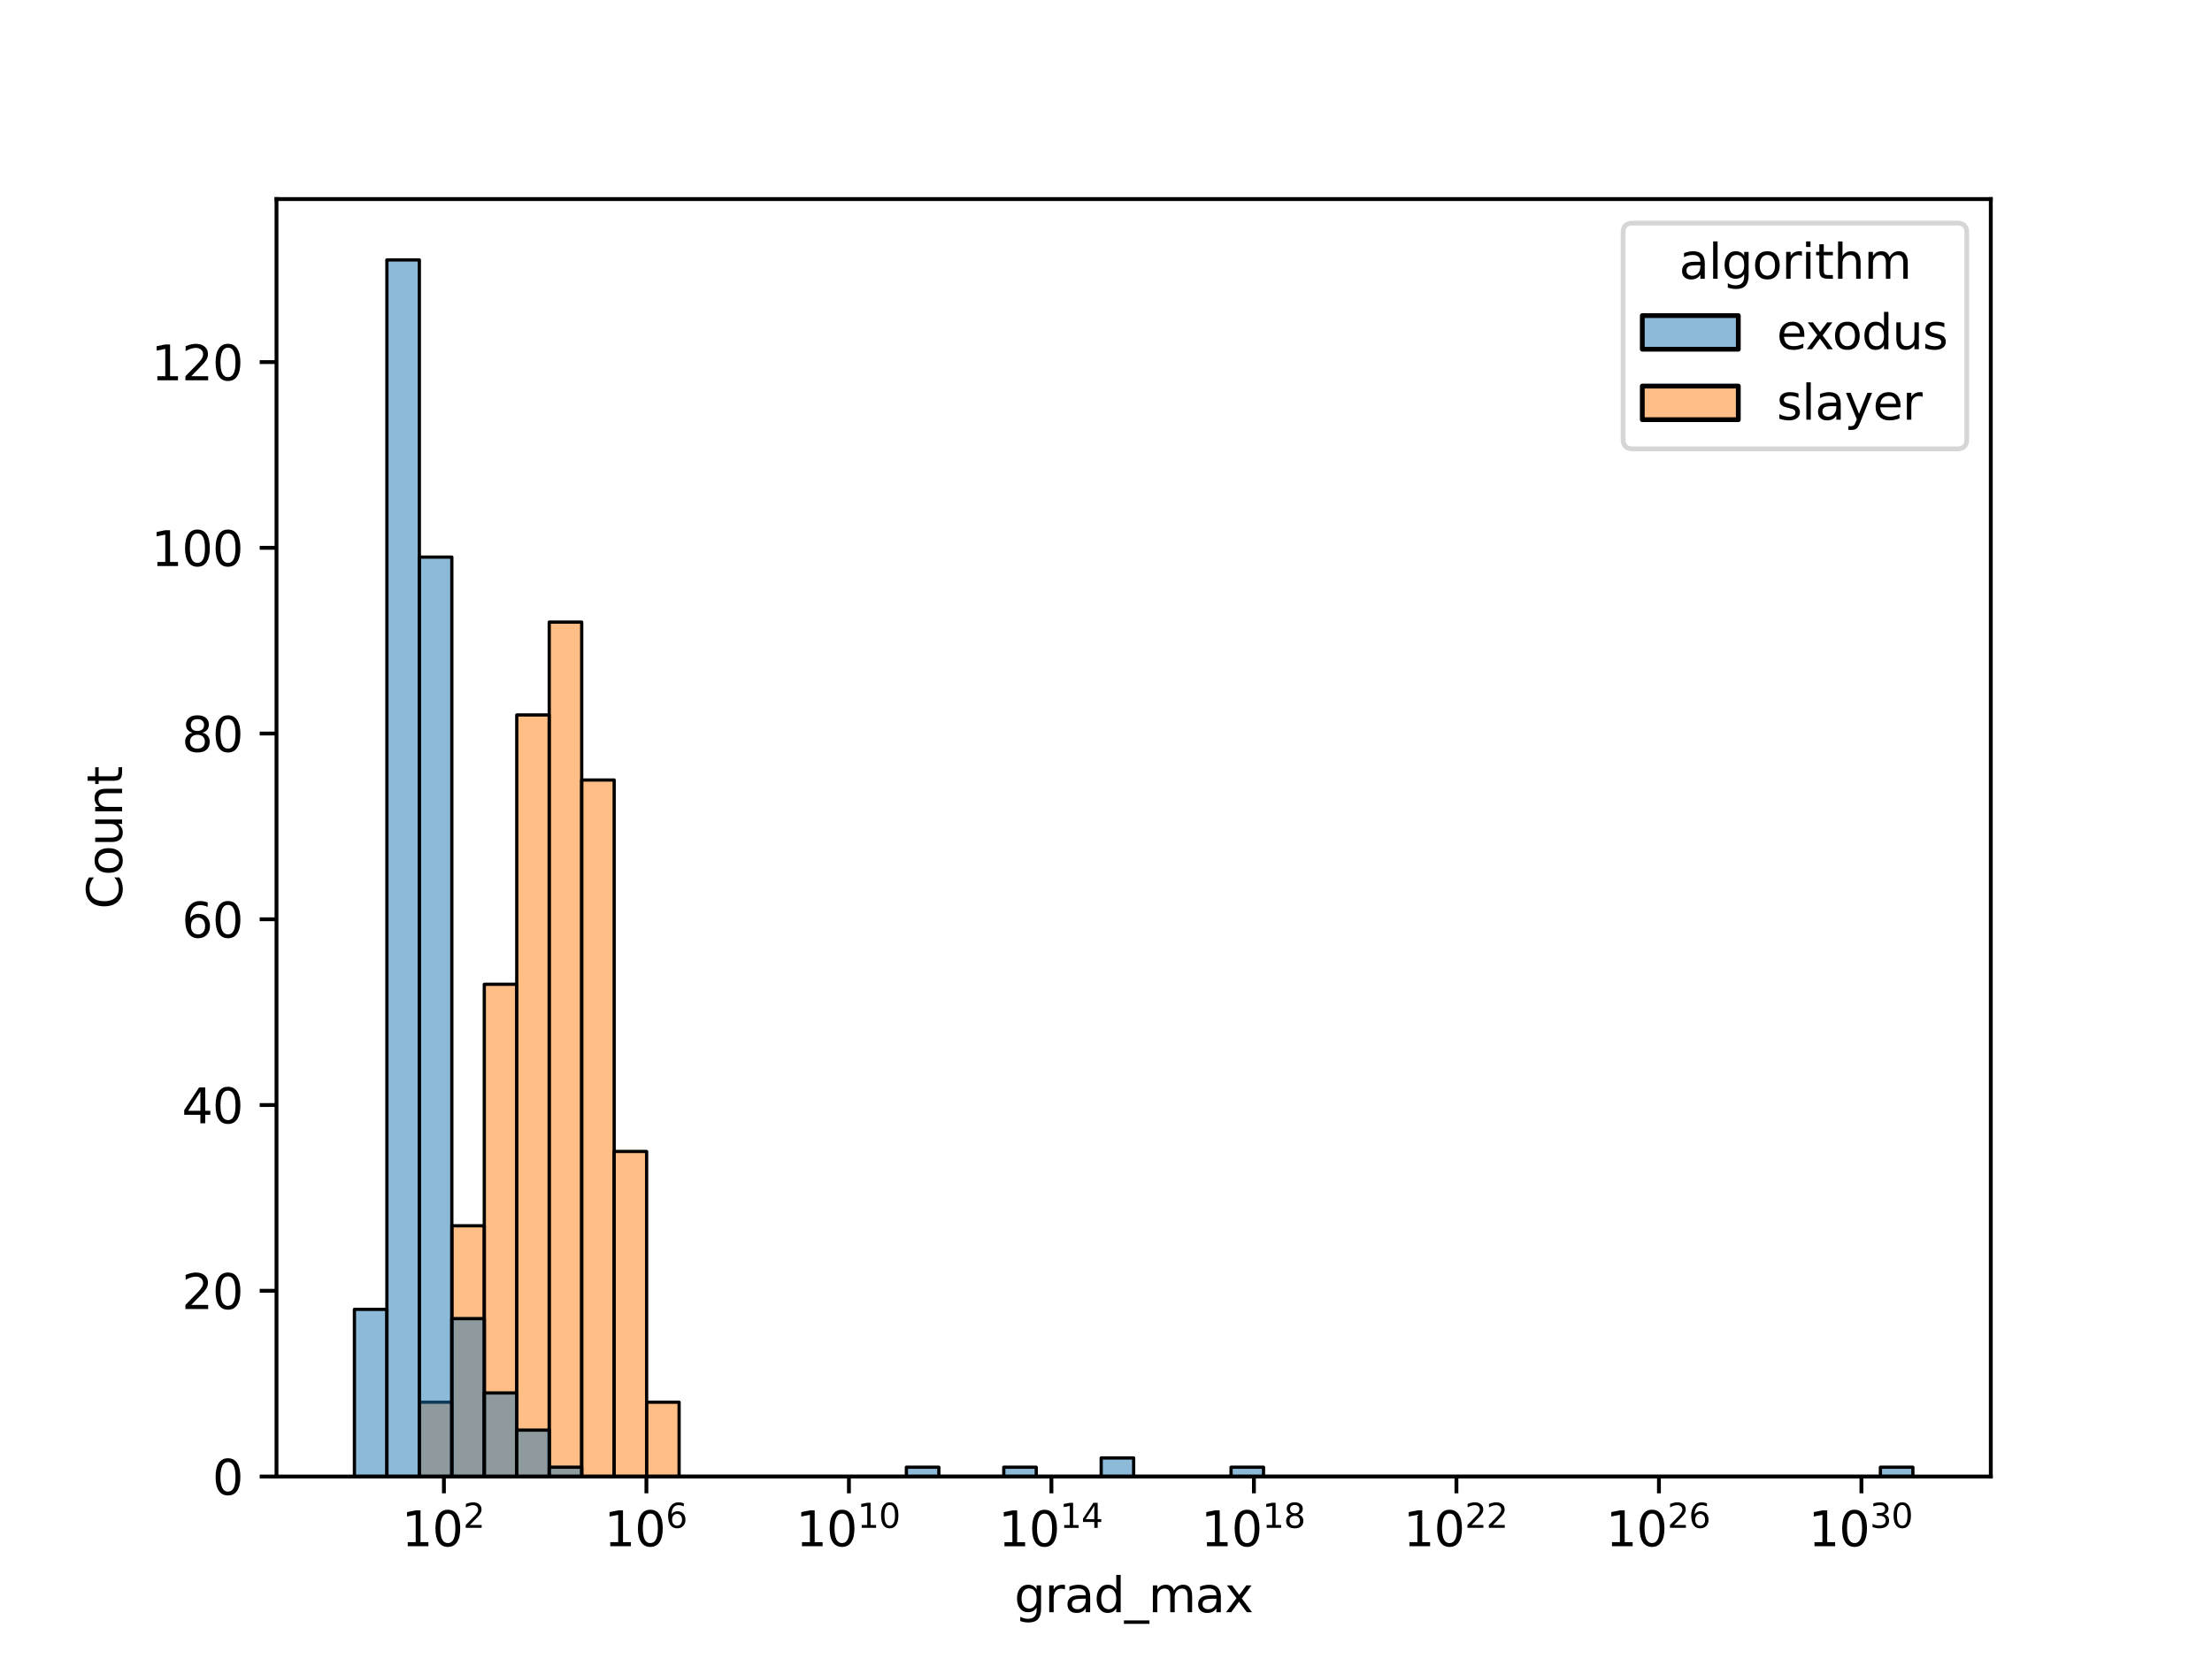 <?xml version="1.0" encoding="utf-8" standalone="no"?>
<!DOCTYPE svg PUBLIC "-//W3C//DTD SVG 1.1//EN"
  "http://www.w3.org/Graphics/SVG/1.1/DTD/svg11.dtd">
<svg xmlns:xlink="http://www.w3.org/1999/xlink" width="460.8pt" height="345.6pt" viewBox="0 0 460.8 345.6" xmlns="http://www.w3.org/2000/svg" version="1.1">
 <defs>
  <style type="text/css">*{stroke-linejoin: round; stroke-linecap: butt}</style>
 </defs>
 <g id="figure_1">
  <g id="patch_1">
   <path d="M 0 345.6 
L 460.8 345.6 
L 460.8 0 
L 0 0 
z
" style="fill: #ffffff"/>
  </g>
  <g id="axes_1">
   <g id="patch_2">
    <path d="M 57.6 307.584 
L 414.72 307.584 
L 414.72 41.472 
L 57.6 41.472 
z
" style="fill: #ffffff"/>
   </g>
   <g id="patch_3">
    <path d="M 73.833 307.584 
L 80.596 307.584 
L 80.596 307.584 
L 73.833 307.584 
z
" clip-path="url(#pfe92699e11)" style="fill: #ff7f0e; fill-opacity: 0.5; stroke: #000000; stroke-width: 0.676; stroke-linejoin: miter"/>
   </g>
   <g id="patch_4">
    <path d="M 80.596 307.584 
L 87.36 307.584 
L 87.36 307.584 
L 80.596 307.584 
z
" clip-path="url(#pfe92699e11)" style="fill: #ff7f0e; fill-opacity: 0.5; stroke: #000000; stroke-width: 0.676; stroke-linejoin: miter"/>
   </g>
   <g id="patch_5">
    <path d="M 87.36 307.584 
L 94.124 307.584 
L 94.124 292.107 
L 87.36 292.107 
z
" clip-path="url(#pfe92699e11)" style="fill: #ff7f0e; fill-opacity: 0.5; stroke: #000000; stroke-width: 0.676; stroke-linejoin: miter"/>
   </g>
   <g id="patch_6">
    <path d="M 94.124 307.584 
L 100.887 307.584 
L 100.887 255.348 
L 94.124 255.348 
z
" clip-path="url(#pfe92699e11)" style="fill: #ff7f0e; fill-opacity: 0.5; stroke: #000000; stroke-width: 0.676; stroke-linejoin: miter"/>
   </g>
   <g id="patch_7">
    <path d="M 100.887 307.584 
L 107.651 307.584 
L 107.651 205.047 
L 100.887 205.047 
z
" clip-path="url(#pfe92699e11)" style="fill: #ff7f0e; fill-opacity: 0.5; stroke: #000000; stroke-width: 0.676; stroke-linejoin: miter"/>
   </g>
   <g id="patch_8">
    <path d="M 107.651 307.584 
L 114.415 307.584 
L 114.415 148.942 
L 107.651 148.942 
z
" clip-path="url(#pfe92699e11)" style="fill: #ff7f0e; fill-opacity: 0.5; stroke: #000000; stroke-width: 0.676; stroke-linejoin: miter"/>
   </g>
   <g id="patch_9">
    <path d="M 114.415 307.584 
L 121.178 307.584 
L 121.178 129.596 
L 114.415 129.596 
z
" clip-path="url(#pfe92699e11)" style="fill: #ff7f0e; fill-opacity: 0.5; stroke: #000000; stroke-width: 0.676; stroke-linejoin: miter"/>
   </g>
   <g id="patch_10">
    <path d="M 121.178 307.584 
L 127.942 307.584 
L 127.942 162.485 
L 121.178 162.485 
z
" clip-path="url(#pfe92699e11)" style="fill: #ff7f0e; fill-opacity: 0.5; stroke: #000000; stroke-width: 0.676; stroke-linejoin: miter"/>
   </g>
   <g id="patch_11">
    <path d="M 127.942 307.584 
L 134.705 307.584 
L 134.705 239.871 
L 127.942 239.871 
z
" clip-path="url(#pfe92699e11)" style="fill: #ff7f0e; fill-opacity: 0.5; stroke: #000000; stroke-width: 0.676; stroke-linejoin: miter"/>
   </g>
   <g id="patch_12">
    <path d="M 134.705 307.584 
L 141.469 307.584 
L 141.469 292.107 
L 134.705 292.107 
z
" clip-path="url(#pfe92699e11)" style="fill: #ff7f0e; fill-opacity: 0.5; stroke: #000000; stroke-width: 0.676; stroke-linejoin: miter"/>
   </g>
   <g id="patch_13">
    <path d="M 141.469 307.584 
L 148.233 307.584 
L 148.233 307.584 
L 141.469 307.584 
z
" clip-path="url(#pfe92699e11)" style="fill: #ff7f0e; fill-opacity: 0.5; stroke: #000000; stroke-width: 0.676; stroke-linejoin: miter"/>
   </g>
   <g id="patch_14">
    <path d="M 148.233 307.584 
L 154.996 307.584 
L 154.996 307.584 
L 148.233 307.584 
z
" clip-path="url(#pfe92699e11)" style="fill: #ff7f0e; fill-opacity: 0.5; stroke: #000000; stroke-width: 0.676; stroke-linejoin: miter"/>
   </g>
   <g id="patch_15">
    <path d="M 154.996 307.584 
L 161.76 307.584 
L 161.76 307.584 
L 154.996 307.584 
z
" clip-path="url(#pfe92699e11)" style="fill: #ff7f0e; fill-opacity: 0.5; stroke: #000000; stroke-width: 0.676; stroke-linejoin: miter"/>
   </g>
   <g id="patch_16">
    <path d="M 161.76 307.584 
L 168.524 307.584 
L 168.524 307.584 
L 161.76 307.584 
z
" clip-path="url(#pfe92699e11)" style="fill: #ff7f0e; fill-opacity: 0.5; stroke: #000000; stroke-width: 0.676; stroke-linejoin: miter"/>
   </g>
   <g id="patch_17">
    <path d="M 168.524 307.584 
L 175.287 307.584 
L 175.287 307.584 
L 168.524 307.584 
z
" clip-path="url(#pfe92699e11)" style="fill: #ff7f0e; fill-opacity: 0.5; stroke: #000000; stroke-width: 0.676; stroke-linejoin: miter"/>
   </g>
   <g id="patch_18">
    <path d="M 175.287 307.584 
L 182.051 307.584 
L 182.051 307.584 
L 175.287 307.584 
z
" clip-path="url(#pfe92699e11)" style="fill: #ff7f0e; fill-opacity: 0.5; stroke: #000000; stroke-width: 0.676; stroke-linejoin: miter"/>
   </g>
   <g id="patch_19">
    <path d="M 182.051 307.584 
L 188.815 307.584 
L 188.815 307.584 
L 182.051 307.584 
z
" clip-path="url(#pfe92699e11)" style="fill: #ff7f0e; fill-opacity: 0.5; stroke: #000000; stroke-width: 0.676; stroke-linejoin: miter"/>
   </g>
   <g id="patch_20">
    <path d="M 188.815 307.584 
L 195.578 307.584 
L 195.578 307.584 
L 188.815 307.584 
z
" clip-path="url(#pfe92699e11)" style="fill: #ff7f0e; fill-opacity: 0.5; stroke: #000000; stroke-width: 0.676; stroke-linejoin: miter"/>
   </g>
   <g id="patch_21">
    <path d="M 195.578 307.584 
L 202.342 307.584 
L 202.342 307.584 
L 195.578 307.584 
z
" clip-path="url(#pfe92699e11)" style="fill: #ff7f0e; fill-opacity: 0.5; stroke: #000000; stroke-width: 0.676; stroke-linejoin: miter"/>
   </g>
   <g id="patch_22">
    <path d="M 202.342 307.584 
L 209.105 307.584 
L 209.105 307.584 
L 202.342 307.584 
z
" clip-path="url(#pfe92699e11)" style="fill: #ff7f0e; fill-opacity: 0.5; stroke: #000000; stroke-width: 0.676; stroke-linejoin: miter"/>
   </g>
   <g id="patch_23">
    <path d="M 209.105 307.584 
L 215.869 307.584 
L 215.869 307.584 
L 209.105 307.584 
z
" clip-path="url(#pfe92699e11)" style="fill: #ff7f0e; fill-opacity: 0.5; stroke: #000000; stroke-width: 0.676; stroke-linejoin: miter"/>
   </g>
   <g id="patch_24">
    <path d="M 215.869 307.584 
L 222.633 307.584 
L 222.633 307.584 
L 215.869 307.584 
z
" clip-path="url(#pfe92699e11)" style="fill: #ff7f0e; fill-opacity: 0.5; stroke: #000000; stroke-width: 0.676; stroke-linejoin: miter"/>
   </g>
   <g id="patch_25">
    <path d="M 222.633 307.584 
L 229.396 307.584 
L 229.396 307.584 
L 222.633 307.584 
z
" clip-path="url(#pfe92699e11)" style="fill: #ff7f0e; fill-opacity: 0.5; stroke: #000000; stroke-width: 0.676; stroke-linejoin: miter"/>
   </g>
   <g id="patch_26">
    <path d="M 229.396 307.584 
L 236.16 307.584 
L 236.16 307.584 
L 229.396 307.584 
z
" clip-path="url(#pfe92699e11)" style="fill: #ff7f0e; fill-opacity: 0.5; stroke: #000000; stroke-width: 0.676; stroke-linejoin: miter"/>
   </g>
   <g id="patch_27">
    <path d="M 236.16 307.584 
L 242.924 307.584 
L 242.924 307.584 
L 236.16 307.584 
z
" clip-path="url(#pfe92699e11)" style="fill: #ff7f0e; fill-opacity: 0.5; stroke: #000000; stroke-width: 0.676; stroke-linejoin: miter"/>
   </g>
   <g id="patch_28">
    <path d="M 242.924 307.584 
L 249.687 307.584 
L 249.687 307.584 
L 242.924 307.584 
z
" clip-path="url(#pfe92699e11)" style="fill: #ff7f0e; fill-opacity: 0.5; stroke: #000000; stroke-width: 0.676; stroke-linejoin: miter"/>
   </g>
   <g id="patch_29">
    <path d="M 249.687 307.584 
L 256.451 307.584 
L 256.451 307.584 
L 249.687 307.584 
z
" clip-path="url(#pfe92699e11)" style="fill: #ff7f0e; fill-opacity: 0.5; stroke: #000000; stroke-width: 0.676; stroke-linejoin: miter"/>
   </g>
   <g id="patch_30">
    <path d="M 256.451 307.584 
L 263.215 307.584 
L 263.215 307.584 
L 256.451 307.584 
z
" clip-path="url(#pfe92699e11)" style="fill: #ff7f0e; fill-opacity: 0.5; stroke: #000000; stroke-width: 0.676; stroke-linejoin: miter"/>
   </g>
   <g id="patch_31">
    <path d="M 263.215 307.584 
L 269.978 307.584 
L 269.978 307.584 
L 263.215 307.584 
z
" clip-path="url(#pfe92699e11)" style="fill: #ff7f0e; fill-opacity: 0.5; stroke: #000000; stroke-width: 0.676; stroke-linejoin: miter"/>
   </g>
   <g id="patch_32">
    <path d="M 269.978 307.584 
L 276.742 307.584 
L 276.742 307.584 
L 269.978 307.584 
z
" clip-path="url(#pfe92699e11)" style="fill: #ff7f0e; fill-opacity: 0.5; stroke: #000000; stroke-width: 0.676; stroke-linejoin: miter"/>
   </g>
   <g id="patch_33">
    <path d="M 276.742 307.584 
L 283.505 307.584 
L 283.505 307.584 
L 276.742 307.584 
z
" clip-path="url(#pfe92699e11)" style="fill: #ff7f0e; fill-opacity: 0.5; stroke: #000000; stroke-width: 0.676; stroke-linejoin: miter"/>
   </g>
   <g id="patch_34">
    <path d="M 283.505 307.584 
L 290.269 307.584 
L 290.269 307.584 
L 283.505 307.584 
z
" clip-path="url(#pfe92699e11)" style="fill: #ff7f0e; fill-opacity: 0.5; stroke: #000000; stroke-width: 0.676; stroke-linejoin: miter"/>
   </g>
   <g id="patch_35">
    <path d="M 290.269 307.584 
L 297.033 307.584 
L 297.033 307.584 
L 290.269 307.584 
z
" clip-path="url(#pfe92699e11)" style="fill: #ff7f0e; fill-opacity: 0.5; stroke: #000000; stroke-width: 0.676; stroke-linejoin: miter"/>
   </g>
   <g id="patch_36">
    <path d="M 297.033 307.584 
L 303.796 307.584 
L 303.796 307.584 
L 297.033 307.584 
z
" clip-path="url(#pfe92699e11)" style="fill: #ff7f0e; fill-opacity: 0.5; stroke: #000000; stroke-width: 0.676; stroke-linejoin: miter"/>
   </g>
   <g id="patch_37">
    <path d="M 303.796 307.584 
L 310.56 307.584 
L 310.56 307.584 
L 303.796 307.584 
z
" clip-path="url(#pfe92699e11)" style="fill: #ff7f0e; fill-opacity: 0.5; stroke: #000000; stroke-width: 0.676; stroke-linejoin: miter"/>
   </g>
   <g id="patch_38">
    <path d="M 310.56 307.584 
L 317.324 307.584 
L 317.324 307.584 
L 310.56 307.584 
z
" clip-path="url(#pfe92699e11)" style="fill: #ff7f0e; fill-opacity: 0.5; stroke: #000000; stroke-width: 0.676; stroke-linejoin: miter"/>
   </g>
   <g id="patch_39">
    <path d="M 317.324 307.584 
L 324.087 307.584 
L 324.087 307.584 
L 317.324 307.584 
z
" clip-path="url(#pfe92699e11)" style="fill: #ff7f0e; fill-opacity: 0.5; stroke: #000000; stroke-width: 0.676; stroke-linejoin: miter"/>
   </g>
   <g id="patch_40">
    <path d="M 324.087 307.584 
L 330.851 307.584 
L 330.851 307.584 
L 324.087 307.584 
z
" clip-path="url(#pfe92699e11)" style="fill: #ff7f0e; fill-opacity: 0.5; stroke: #000000; stroke-width: 0.676; stroke-linejoin: miter"/>
   </g>
   <g id="patch_41">
    <path d="M 330.851 307.584 
L 337.615 307.584 
L 337.615 307.584 
L 330.851 307.584 
z
" clip-path="url(#pfe92699e11)" style="fill: #ff7f0e; fill-opacity: 0.5; stroke: #000000; stroke-width: 0.676; stroke-linejoin: miter"/>
   </g>
   <g id="patch_42">
    <path d="M 337.615 307.584 
L 344.378 307.584 
L 344.378 307.584 
L 337.615 307.584 
z
" clip-path="url(#pfe92699e11)" style="fill: #ff7f0e; fill-opacity: 0.5; stroke: #000000; stroke-width: 0.676; stroke-linejoin: miter"/>
   </g>
   <g id="patch_43">
    <path d="M 344.378 307.584 
L 351.142 307.584 
L 351.142 307.584 
L 344.378 307.584 
z
" clip-path="url(#pfe92699e11)" style="fill: #ff7f0e; fill-opacity: 0.5; stroke: #000000; stroke-width: 0.676; stroke-linejoin: miter"/>
   </g>
   <g id="patch_44">
    <path d="M 351.142 307.584 
L 357.905 307.584 
L 357.905 307.584 
L 351.142 307.584 
z
" clip-path="url(#pfe92699e11)" style="fill: #ff7f0e; fill-opacity: 0.5; stroke: #000000; stroke-width: 0.676; stroke-linejoin: miter"/>
   </g>
   <g id="patch_45">
    <path d="M 357.905 307.584 
L 364.669 307.584 
L 364.669 307.584 
L 357.905 307.584 
z
" clip-path="url(#pfe92699e11)" style="fill: #ff7f0e; fill-opacity: 0.5; stroke: #000000; stroke-width: 0.676; stroke-linejoin: miter"/>
   </g>
   <g id="patch_46">
    <path d="M 364.669 307.584 
L 371.433 307.584 
L 371.433 307.584 
L 364.669 307.584 
z
" clip-path="url(#pfe92699e11)" style="fill: #ff7f0e; fill-opacity: 0.5; stroke: #000000; stroke-width: 0.676; stroke-linejoin: miter"/>
   </g>
   <g id="patch_47">
    <path d="M 371.433 307.584 
L 378.196 307.584 
L 378.196 307.584 
L 371.433 307.584 
z
" clip-path="url(#pfe92699e11)" style="fill: #ff7f0e; fill-opacity: 0.5; stroke: #000000; stroke-width: 0.676; stroke-linejoin: miter"/>
   </g>
   <g id="patch_48">
    <path d="M 378.196 307.584 
L 384.96 307.584 
L 384.96 307.584 
L 378.196 307.584 
z
" clip-path="url(#pfe92699e11)" style="fill: #ff7f0e; fill-opacity: 0.5; stroke: #000000; stroke-width: 0.676; stroke-linejoin: miter"/>
   </g>
   <g id="patch_49">
    <path d="M 384.96 307.584 
L 391.724 307.584 
L 391.724 307.584 
L 384.96 307.584 
z
" clip-path="url(#pfe92699e11)" style="fill: #ff7f0e; fill-opacity: 0.5; stroke: #000000; stroke-width: 0.676; stroke-linejoin: miter"/>
   </g>
   <g id="patch_50">
    <path d="M 391.724 307.584 
L 398.487 307.584 
L 398.487 307.584 
L 391.724 307.584 
z
" clip-path="url(#pfe92699e11)" style="fill: #ff7f0e; fill-opacity: 0.5; stroke: #000000; stroke-width: 0.676; stroke-linejoin: miter"/>
   </g>
   <g id="patch_51">
    <path d="M 73.833 307.584 
L 80.596 307.584 
L 80.596 272.76 
L 73.833 272.76 
z
" clip-path="url(#pfe92699e11)" style="fill: #1f77b4; fill-opacity: 0.5; stroke: #000000; stroke-width: 0.676; stroke-linejoin: miter"/>
   </g>
   <g id="patch_52">
    <path d="M 80.596 307.584 
L 87.36 307.584 
L 87.36 54.144 
L 80.596 54.144 
z
" clip-path="url(#pfe92699e11)" style="fill: #1f77b4; fill-opacity: 0.5; stroke: #000000; stroke-width: 0.676; stroke-linejoin: miter"/>
   </g>
   <g id="patch_53">
    <path d="M 87.36 307.584 
L 94.124 307.584 
L 94.124 116.053 
L 87.36 116.053 
z
" clip-path="url(#pfe92699e11)" style="fill: #1f77b4; fill-opacity: 0.5; stroke: #000000; stroke-width: 0.676; stroke-linejoin: miter"/>
   </g>
   <g id="patch_54">
    <path d="M 94.124 307.584 
L 100.887 307.584 
L 100.887 274.695 
L 94.124 274.695 
z
" clip-path="url(#pfe92699e11)" style="fill: #1f77b4; fill-opacity: 0.5; stroke: #000000; stroke-width: 0.676; stroke-linejoin: miter"/>
   </g>
   <g id="patch_55">
    <path d="M 100.887 307.584 
L 107.651 307.584 
L 107.651 290.172 
L 100.887 290.172 
z
" clip-path="url(#pfe92699e11)" style="fill: #1f77b4; fill-opacity: 0.5; stroke: #000000; stroke-width: 0.676; stroke-linejoin: miter"/>
   </g>
   <g id="patch_56">
    <path d="M 107.651 307.584 
L 114.415 307.584 
L 114.415 297.911 
L 107.651 297.911 
z
" clip-path="url(#pfe92699e11)" style="fill: #1f77b4; fill-opacity: 0.5; stroke: #000000; stroke-width: 0.676; stroke-linejoin: miter"/>
   </g>
   <g id="patch_57">
    <path d="M 114.415 307.584 
L 121.178 307.584 
L 121.178 305.649 
L 114.415 305.649 
z
" clip-path="url(#pfe92699e11)" style="fill: #1f77b4; fill-opacity: 0.5; stroke: #000000; stroke-width: 0.676; stroke-linejoin: miter"/>
   </g>
   <g id="patch_58">
    <path d="M 121.178 307.584 
L 127.942 307.584 
L 127.942 307.584 
L 121.178 307.584 
z
" clip-path="url(#pfe92699e11)" style="fill: #1f77b4; fill-opacity: 0.5; stroke: #000000; stroke-width: 0.676; stroke-linejoin: miter"/>
   </g>
   <g id="patch_59">
    <path d="M 127.942 307.584 
L 134.705 307.584 
L 134.705 307.584 
L 127.942 307.584 
z
" clip-path="url(#pfe92699e11)" style="fill: #1f77b4; fill-opacity: 0.5; stroke: #000000; stroke-width: 0.676; stroke-linejoin: miter"/>
   </g>
   <g id="patch_60">
    <path d="M 134.705 307.584 
L 141.469 307.584 
L 141.469 307.584 
L 134.705 307.584 
z
" clip-path="url(#pfe92699e11)" style="fill: #1f77b4; fill-opacity: 0.5; stroke: #000000; stroke-width: 0.676; stroke-linejoin: miter"/>
   </g>
   <g id="patch_61">
    <path d="M 141.469 307.584 
L 148.233 307.584 
L 148.233 307.584 
L 141.469 307.584 
z
" clip-path="url(#pfe92699e11)" style="fill: #1f77b4; fill-opacity: 0.5; stroke: #000000; stroke-width: 0.676; stroke-linejoin: miter"/>
   </g>
   <g id="patch_62">
    <path d="M 148.233 307.584 
L 154.996 307.584 
L 154.996 307.584 
L 148.233 307.584 
z
" clip-path="url(#pfe92699e11)" style="fill: #1f77b4; fill-opacity: 0.5; stroke: #000000; stroke-width: 0.676; stroke-linejoin: miter"/>
   </g>
   <g id="patch_63">
    <path d="M 154.996 307.584 
L 161.76 307.584 
L 161.76 307.584 
L 154.996 307.584 
z
" clip-path="url(#pfe92699e11)" style="fill: #1f77b4; fill-opacity: 0.5; stroke: #000000; stroke-width: 0.676; stroke-linejoin: miter"/>
   </g>
   <g id="patch_64">
    <path d="M 161.76 307.584 
L 168.524 307.584 
L 168.524 307.584 
L 161.76 307.584 
z
" clip-path="url(#pfe92699e11)" style="fill: #1f77b4; fill-opacity: 0.5; stroke: #000000; stroke-width: 0.676; stroke-linejoin: miter"/>
   </g>
   <g id="patch_65">
    <path d="M 168.524 307.584 
L 175.287 307.584 
L 175.287 307.584 
L 168.524 307.584 
z
" clip-path="url(#pfe92699e11)" style="fill: #1f77b4; fill-opacity: 0.5; stroke: #000000; stroke-width: 0.676; stroke-linejoin: miter"/>
   </g>
   <g id="patch_66">
    <path d="M 175.287 307.584 
L 182.051 307.584 
L 182.051 307.584 
L 175.287 307.584 
z
" clip-path="url(#pfe92699e11)" style="fill: #1f77b4; fill-opacity: 0.5; stroke: #000000; stroke-width: 0.676; stroke-linejoin: miter"/>
   </g>
   <g id="patch_67">
    <path d="M 182.051 307.584 
L 188.815 307.584 
L 188.815 307.584 
L 182.051 307.584 
z
" clip-path="url(#pfe92699e11)" style="fill: #1f77b4; fill-opacity: 0.5; stroke: #000000; stroke-width: 0.676; stroke-linejoin: miter"/>
   </g>
   <g id="patch_68">
    <path d="M 188.815 307.584 
L 195.578 307.584 
L 195.578 305.649 
L 188.815 305.649 
z
" clip-path="url(#pfe92699e11)" style="fill: #1f77b4; fill-opacity: 0.5; stroke: #000000; stroke-width: 0.676; stroke-linejoin: miter"/>
   </g>
   <g id="patch_69">
    <path d="M 195.578 307.584 
L 202.342 307.584 
L 202.342 307.584 
L 195.578 307.584 
z
" clip-path="url(#pfe92699e11)" style="fill: #1f77b4; fill-opacity: 0.5; stroke: #000000; stroke-width: 0.676; stroke-linejoin: miter"/>
   </g>
   <g id="patch_70">
    <path d="M 202.342 307.584 
L 209.105 307.584 
L 209.105 307.584 
L 202.342 307.584 
z
" clip-path="url(#pfe92699e11)" style="fill: #1f77b4; fill-opacity: 0.5; stroke: #000000; stroke-width: 0.676; stroke-linejoin: miter"/>
   </g>
   <g id="patch_71">
    <path d="M 209.105 307.584 
L 215.869 307.584 
L 215.869 305.649 
L 209.105 305.649 
z
" clip-path="url(#pfe92699e11)" style="fill: #1f77b4; fill-opacity: 0.5; stroke: #000000; stroke-width: 0.676; stroke-linejoin: miter"/>
   </g>
   <g id="patch_72">
    <path d="M 215.869 307.584 
L 222.633 307.584 
L 222.633 307.584 
L 215.869 307.584 
z
" clip-path="url(#pfe92699e11)" style="fill: #1f77b4; fill-opacity: 0.5; stroke: #000000; stroke-width: 0.676; stroke-linejoin: miter"/>
   </g>
   <g id="patch_73">
    <path d="M 222.633 307.584 
L 229.396 307.584 
L 229.396 307.584 
L 222.633 307.584 
z
" clip-path="url(#pfe92699e11)" style="fill: #1f77b4; fill-opacity: 0.5; stroke: #000000; stroke-width: 0.676; stroke-linejoin: miter"/>
   </g>
   <g id="patch_74">
    <path d="M 229.396 307.584 
L 236.16 307.584 
L 236.16 303.715 
L 229.396 303.715 
z
" clip-path="url(#pfe92699e11)" style="fill: #1f77b4; fill-opacity: 0.5; stroke: #000000; stroke-width: 0.676; stroke-linejoin: miter"/>
   </g>
   <g id="patch_75">
    <path d="M 236.16 307.584 
L 242.924 307.584 
L 242.924 307.584 
L 236.16 307.584 
z
" clip-path="url(#pfe92699e11)" style="fill: #1f77b4; fill-opacity: 0.5; stroke: #000000; stroke-width: 0.676; stroke-linejoin: miter"/>
   </g>
   <g id="patch_76">
    <path d="M 242.924 307.584 
L 249.687 307.584 
L 249.687 307.584 
L 242.924 307.584 
z
" clip-path="url(#pfe92699e11)" style="fill: #1f77b4; fill-opacity: 0.5; stroke: #000000; stroke-width: 0.676; stroke-linejoin: miter"/>
   </g>
   <g id="patch_77">
    <path d="M 249.687 307.584 
L 256.451 307.584 
L 256.451 307.584 
L 249.687 307.584 
z
" clip-path="url(#pfe92699e11)" style="fill: #1f77b4; fill-opacity: 0.5; stroke: #000000; stroke-width: 0.676; stroke-linejoin: miter"/>
   </g>
   <g id="patch_78">
    <path d="M 256.451 307.584 
L 263.215 307.584 
L 263.215 305.649 
L 256.451 305.649 
z
" clip-path="url(#pfe92699e11)" style="fill: #1f77b4; fill-opacity: 0.5; stroke: #000000; stroke-width: 0.676; stroke-linejoin: miter"/>
   </g>
   <g id="patch_79">
    <path d="M 263.215 307.584 
L 269.978 307.584 
L 269.978 307.584 
L 263.215 307.584 
z
" clip-path="url(#pfe92699e11)" style="fill: #1f77b4; fill-opacity: 0.5; stroke: #000000; stroke-width: 0.676; stroke-linejoin: miter"/>
   </g>
   <g id="patch_80">
    <path d="M 269.978 307.584 
L 276.742 307.584 
L 276.742 307.584 
L 269.978 307.584 
z
" clip-path="url(#pfe92699e11)" style="fill: #1f77b4; fill-opacity: 0.5; stroke: #000000; stroke-width: 0.676; stroke-linejoin: miter"/>
   </g>
   <g id="patch_81">
    <path d="M 276.742 307.584 
L 283.505 307.584 
L 283.505 307.584 
L 276.742 307.584 
z
" clip-path="url(#pfe92699e11)" style="fill: #1f77b4; fill-opacity: 0.5; stroke: #000000; stroke-width: 0.676; stroke-linejoin: miter"/>
   </g>
   <g id="patch_82">
    <path d="M 283.505 307.584 
L 290.269 307.584 
L 290.269 307.584 
L 283.505 307.584 
z
" clip-path="url(#pfe92699e11)" style="fill: #1f77b4; fill-opacity: 0.5; stroke: #000000; stroke-width: 0.676; stroke-linejoin: miter"/>
   </g>
   <g id="patch_83">
    <path d="M 290.269 307.584 
L 297.033 307.584 
L 297.033 307.584 
L 290.269 307.584 
z
" clip-path="url(#pfe92699e11)" style="fill: #1f77b4; fill-opacity: 0.5; stroke: #000000; stroke-width: 0.676; stroke-linejoin: miter"/>
   </g>
   <g id="patch_84">
    <path d="M 297.033 307.584 
L 303.796 307.584 
L 303.796 307.584 
L 297.033 307.584 
z
" clip-path="url(#pfe92699e11)" style="fill: #1f77b4; fill-opacity: 0.5; stroke: #000000; stroke-width: 0.676; stroke-linejoin: miter"/>
   </g>
   <g id="patch_85">
    <path d="M 303.796 307.584 
L 310.56 307.584 
L 310.56 307.584 
L 303.796 307.584 
z
" clip-path="url(#pfe92699e11)" style="fill: #1f77b4; fill-opacity: 0.5; stroke: #000000; stroke-width: 0.676; stroke-linejoin: miter"/>
   </g>
   <g id="patch_86">
    <path d="M 310.56 307.584 
L 317.324 307.584 
L 317.324 307.584 
L 310.56 307.584 
z
" clip-path="url(#pfe92699e11)" style="fill: #1f77b4; fill-opacity: 0.5; stroke: #000000; stroke-width: 0.676; stroke-linejoin: miter"/>
   </g>
   <g id="patch_87">
    <path d="M 317.324 307.584 
L 324.087 307.584 
L 324.087 307.584 
L 317.324 307.584 
z
" clip-path="url(#pfe92699e11)" style="fill: #1f77b4; fill-opacity: 0.5; stroke: #000000; stroke-width: 0.676; stroke-linejoin: miter"/>
   </g>
   <g id="patch_88">
    <path d="M 324.087 307.584 
L 330.851 307.584 
L 330.851 307.584 
L 324.087 307.584 
z
" clip-path="url(#pfe92699e11)" style="fill: #1f77b4; fill-opacity: 0.5; stroke: #000000; stroke-width: 0.676; stroke-linejoin: miter"/>
   </g>
   <g id="patch_89">
    <path d="M 330.851 307.584 
L 337.615 307.584 
L 337.615 307.584 
L 330.851 307.584 
z
" clip-path="url(#pfe92699e11)" style="fill: #1f77b4; fill-opacity: 0.5; stroke: #000000; stroke-width: 0.676; stroke-linejoin: miter"/>
   </g>
   <g id="patch_90">
    <path d="M 337.615 307.584 
L 344.378 307.584 
L 344.378 307.584 
L 337.615 307.584 
z
" clip-path="url(#pfe92699e11)" style="fill: #1f77b4; fill-opacity: 0.5; stroke: #000000; stroke-width: 0.676; stroke-linejoin: miter"/>
   </g>
   <g id="patch_91">
    <path d="M 344.378 307.584 
L 351.142 307.584 
L 351.142 307.584 
L 344.378 307.584 
z
" clip-path="url(#pfe92699e11)" style="fill: #1f77b4; fill-opacity: 0.5; stroke: #000000; stroke-width: 0.676; stroke-linejoin: miter"/>
   </g>
   <g id="patch_92">
    <path d="M 351.142 307.584 
L 357.905 307.584 
L 357.905 307.584 
L 351.142 307.584 
z
" clip-path="url(#pfe92699e11)" style="fill: #1f77b4; fill-opacity: 0.5; stroke: #000000; stroke-width: 0.676; stroke-linejoin: miter"/>
   </g>
   <g id="patch_93">
    <path d="M 357.905 307.584 
L 364.669 307.584 
L 364.669 307.584 
L 357.905 307.584 
z
" clip-path="url(#pfe92699e11)" style="fill: #1f77b4; fill-opacity: 0.5; stroke: #000000; stroke-width: 0.676; stroke-linejoin: miter"/>
   </g>
   <g id="patch_94">
    <path d="M 364.669 307.584 
L 371.433 307.584 
L 371.433 307.584 
L 364.669 307.584 
z
" clip-path="url(#pfe92699e11)" style="fill: #1f77b4; fill-opacity: 0.5; stroke: #000000; stroke-width: 0.676; stroke-linejoin: miter"/>
   </g>
   <g id="patch_95">
    <path d="M 371.433 307.584 
L 378.196 307.584 
L 378.196 307.584 
L 371.433 307.584 
z
" clip-path="url(#pfe92699e11)" style="fill: #1f77b4; fill-opacity: 0.5; stroke: #000000; stroke-width: 0.676; stroke-linejoin: miter"/>
   </g>
   <g id="patch_96">
    <path d="M 378.196 307.584 
L 384.96 307.584 
L 384.96 307.584 
L 378.196 307.584 
z
" clip-path="url(#pfe92699e11)" style="fill: #1f77b4; fill-opacity: 0.5; stroke: #000000; stroke-width: 0.676; stroke-linejoin: miter"/>
   </g>
   <g id="patch_97">
    <path d="M 384.96 307.584 
L 391.724 307.584 
L 391.724 307.584 
L 384.96 307.584 
z
" clip-path="url(#pfe92699e11)" style="fill: #1f77b4; fill-opacity: 0.5; stroke: #000000; stroke-width: 0.676; stroke-linejoin: miter"/>
   </g>
   <g id="patch_98">
    <path d="M 391.724 307.584 
L 398.487 307.584 
L 398.487 305.649 
L 391.724 305.649 
z
" clip-path="url(#pfe92699e11)" style="fill: #1f77b4; fill-opacity: 0.5; stroke: #000000; stroke-width: 0.676; stroke-linejoin: miter"/>
   </g>
   <g id="matplotlib.axis_1">
    <g id="xtick_1">
     <g id="line2d_1">
      <defs>
       <path id="mf72bf5bdce" d="M 0 0 
L 0 3.5 
" style="stroke: #000000; stroke-width: 0.8"/>
      </defs>
      <g>
       <use xlink:href="#mf72bf5bdce" x="92.475" y="307.584" style="stroke: #000000; stroke-width: 0.8"/>
      </g>
     </g>
     <g id="text_1">
      <!-- $\mathdefault{10^{2}}$ -->
      <g transform="translate(83.675 322.182)scale(0.1 -0.1)">
       <defs>
        <path id="DejaVuSans-31" d="M 794 531 
L 1825 531 
L 1825 4091 
L 703 3866 
L 703 4441 
L 1819 4666 
L 2450 4666 
L 2450 531 
L 3481 531 
L 3481 0 
L 794 0 
L 794 531 
z
" transform="scale(0.016)"/>
        <path id="DejaVuSans-30" d="M 2034 4250 
Q 1547 4250 1301 3770 
Q 1056 3291 1056 2328 
Q 1056 1369 1301 889 
Q 1547 409 2034 409 
Q 2525 409 2770 889 
Q 3016 1369 3016 2328 
Q 3016 3291 2770 3770 
Q 2525 4250 2034 4250 
z
M 2034 4750 
Q 2819 4750 3233 4129 
Q 3647 3509 3647 2328 
Q 3647 1150 3233 529 
Q 2819 -91 2034 -91 
Q 1250 -91 836 529 
Q 422 1150 422 2328 
Q 422 3509 836 4129 
Q 1250 4750 2034 4750 
z
" transform="scale(0.016)"/>
        <path id="DejaVuSans-32" d="M 1228 531 
L 3431 531 
L 3431 0 
L 469 0 
L 469 531 
Q 828 903 1448 1529 
Q 2069 2156 2228 2338 
Q 2531 2678 2651 2914 
Q 2772 3150 2772 3378 
Q 2772 3750 2511 3984 
Q 2250 4219 1831 4219 
Q 1534 4219 1204 4116 
Q 875 4013 500 3803 
L 500 4441 
Q 881 4594 1212 4672 
Q 1544 4750 1819 4750 
Q 2544 4750 2975 4387 
Q 3406 4025 3406 3419 
Q 3406 3131 3298 2873 
Q 3191 2616 2906 2266 
Q 2828 2175 2409 1742 
Q 1991 1309 1228 531 
z
" transform="scale(0.016)"/>
       </defs>
       <use xlink:href="#DejaVuSans-31" transform="translate(0 0.766)"/>
       <use xlink:href="#DejaVuSans-30" transform="translate(63.623 0.766)"/>
       <use xlink:href="#DejaVuSans-32" transform="translate(128.203 39.047)scale(0.7)"/>
      </g>
     </g>
    </g>
    <g id="xtick_2">
     <g id="line2d_2">
      <g>
       <use xlink:href="#mf72bf5bdce" x="134.66" y="307.584" style="stroke: #000000; stroke-width: 0.8"/>
      </g>
     </g>
     <g id="text_2">
      <!-- $\mathdefault{10^{6}}$ -->
      <g transform="translate(125.86 322.182)scale(0.1 -0.1)">
       <defs>
        <path id="DejaVuSans-36" d="M 2113 2584 
Q 1688 2584 1439 2293 
Q 1191 2003 1191 1497 
Q 1191 994 1439 701 
Q 1688 409 2113 409 
Q 2538 409 2786 701 
Q 3034 994 3034 1497 
Q 3034 2003 2786 2293 
Q 2538 2584 2113 2584 
z
M 3366 4563 
L 3366 3988 
Q 3128 4100 2886 4159 
Q 2644 4219 2406 4219 
Q 1781 4219 1451 3797 
Q 1122 3375 1075 2522 
Q 1259 2794 1537 2939 
Q 1816 3084 2150 3084 
Q 2853 3084 3261 2657 
Q 3669 2231 3669 1497 
Q 3669 778 3244 343 
Q 2819 -91 2113 -91 
Q 1303 -91 875 529 
Q 447 1150 447 2328 
Q 447 3434 972 4092 
Q 1497 4750 2381 4750 
Q 2619 4750 2861 4703 
Q 3103 4656 3366 4563 
z
" transform="scale(0.016)"/>
       </defs>
       <use xlink:href="#DejaVuSans-31" transform="translate(0 0.766)"/>
       <use xlink:href="#DejaVuSans-30" transform="translate(63.623 0.766)"/>
       <use xlink:href="#DejaVuSans-36" transform="translate(128.203 39.047)scale(0.7)"/>
      </g>
     </g>
    </g>
    <g id="xtick_3">
     <g id="line2d_3">
      <g>
       <use xlink:href="#mf72bf5bdce" x="176.845" y="307.584" style="stroke: #000000; stroke-width: 0.8"/>
      </g>
     </g>
     <g id="text_3">
      <!-- $\mathdefault{10^{10}}$ -->
      <g transform="translate(165.795 322.182)scale(0.1 -0.1)">
       <use xlink:href="#DejaVuSans-31" transform="translate(0 0.766)"/>
       <use xlink:href="#DejaVuSans-30" transform="translate(63.623 0.766)"/>
       <use xlink:href="#DejaVuSans-31" transform="translate(128.203 39.047)scale(0.7)"/>
       <use xlink:href="#DejaVuSans-30" transform="translate(172.739 39.047)scale(0.7)"/>
      </g>
     </g>
    </g>
    <g id="xtick_4">
     <g id="line2d_4">
      <g>
       <use xlink:href="#mf72bf5bdce" x="219.03" y="307.584" style="stroke: #000000; stroke-width: 0.8"/>
      </g>
     </g>
     <g id="text_4">
      <!-- $\mathdefault{10^{14}}$ -->
      <g transform="translate(207.98 322.182)scale(0.1 -0.1)">
       <defs>
        <path id="DejaVuSans-34" d="M 2419 4116 
L 825 1625 
L 2419 1625 
L 2419 4116 
z
M 2253 4666 
L 3047 4666 
L 3047 1625 
L 3713 1625 
L 3713 1100 
L 3047 1100 
L 3047 0 
L 2419 0 
L 2419 1100 
L 313 1100 
L 313 1709 
L 2253 4666 
z
" transform="scale(0.016)"/>
       </defs>
       <use xlink:href="#DejaVuSans-31" transform="translate(0 0.684)"/>
       <use xlink:href="#DejaVuSans-30" transform="translate(63.623 0.684)"/>
       <use xlink:href="#DejaVuSans-31" transform="translate(128.203 38.966)scale(0.7)"/>
       <use xlink:href="#DejaVuSans-34" transform="translate(172.739 38.966)scale(0.7)"/>
      </g>
     </g>
    </g>
    <g id="xtick_5">
     <g id="line2d_5">
      <g>
       <use xlink:href="#mf72bf5bdce" x="261.216" y="307.584" style="stroke: #000000; stroke-width: 0.8"/>
      </g>
     </g>
     <g id="text_5">
      <!-- $\mathdefault{10^{18}}$ -->
      <g transform="translate(250.166 322.182)scale(0.1 -0.1)">
       <defs>
        <path id="DejaVuSans-38" d="M 2034 2216 
Q 1584 2216 1326 1975 
Q 1069 1734 1069 1313 
Q 1069 891 1326 650 
Q 1584 409 2034 409 
Q 2484 409 2743 651 
Q 3003 894 3003 1313 
Q 3003 1734 2745 1975 
Q 2488 2216 2034 2216 
z
M 1403 2484 
Q 997 2584 770 2862 
Q 544 3141 544 3541 
Q 544 4100 942 4425 
Q 1341 4750 2034 4750 
Q 2731 4750 3128 4425 
Q 3525 4100 3525 3541 
Q 3525 3141 3298 2862 
Q 3072 2584 2669 2484 
Q 3125 2378 3379 2068 
Q 3634 1759 3634 1313 
Q 3634 634 3220 271 
Q 2806 -91 2034 -91 
Q 1263 -91 848 271 
Q 434 634 434 1313 
Q 434 1759 690 2068 
Q 947 2378 1403 2484 
z
M 1172 3481 
Q 1172 3119 1398 2916 
Q 1625 2713 2034 2713 
Q 2441 2713 2670 2916 
Q 2900 3119 2900 3481 
Q 2900 3844 2670 4047 
Q 2441 4250 2034 4250 
Q 1625 4250 1398 4047 
Q 1172 3844 1172 3481 
z
" transform="scale(0.016)"/>
       </defs>
       <use xlink:href="#DejaVuSans-31" transform="translate(0 0.766)"/>
       <use xlink:href="#DejaVuSans-30" transform="translate(63.623 0.766)"/>
       <use xlink:href="#DejaVuSans-31" transform="translate(128.203 39.047)scale(0.7)"/>
       <use xlink:href="#DejaVuSans-38" transform="translate(172.739 39.047)scale(0.7)"/>
      </g>
     </g>
    </g>
    <g id="xtick_6">
     <g id="line2d_6">
      <g>
       <use xlink:href="#mf72bf5bdce" x="303.401" y="307.584" style="stroke: #000000; stroke-width: 0.8"/>
      </g>
     </g>
     <g id="text_6">
      <!-- $\mathdefault{10^{22}}$ -->
      <g transform="translate(292.351 322.182)scale(0.1 -0.1)">
       <use xlink:href="#DejaVuSans-31" transform="translate(0 0.766)"/>
       <use xlink:href="#DejaVuSans-30" transform="translate(63.623 0.766)"/>
       <use xlink:href="#DejaVuSans-32" transform="translate(128.203 39.047)scale(0.7)"/>
       <use xlink:href="#DejaVuSans-32" transform="translate(172.739 39.047)scale(0.7)"/>
      </g>
     </g>
    </g>
    <g id="xtick_7">
     <g id="line2d_7">
      <g>
       <use xlink:href="#mf72bf5bdce" x="345.586" y="307.584" style="stroke: #000000; stroke-width: 0.8"/>
      </g>
     </g>
     <g id="text_7">
      <!-- $\mathdefault{10^{26}}$ -->
      <g transform="translate(334.536 322.182)scale(0.1 -0.1)">
       <use xlink:href="#DejaVuSans-31" transform="translate(0 0.766)"/>
       <use xlink:href="#DejaVuSans-30" transform="translate(63.623 0.766)"/>
       <use xlink:href="#DejaVuSans-32" transform="translate(128.203 39.047)scale(0.7)"/>
       <use xlink:href="#DejaVuSans-36" transform="translate(172.739 39.047)scale(0.7)"/>
      </g>
     </g>
    </g>
    <g id="xtick_8">
     <g id="line2d_8">
      <g>
       <use xlink:href="#mf72bf5bdce" x="387.771" y="307.584" style="stroke: #000000; stroke-width: 0.8"/>
      </g>
     </g>
     <g id="text_8">
      <!-- $\mathdefault{10^{30}}$ -->
      <g transform="translate(376.721 322.182)scale(0.1 -0.1)">
       <defs>
        <path id="DejaVuSans-33" d="M 2597 2516 
Q 3050 2419 3304 2112 
Q 3559 1806 3559 1356 
Q 3559 666 3084 287 
Q 2609 -91 1734 -91 
Q 1441 -91 1130 -33 
Q 819 25 488 141 
L 488 750 
Q 750 597 1062 519 
Q 1375 441 1716 441 
Q 2309 441 2620 675 
Q 2931 909 2931 1356 
Q 2931 1769 2642 2001 
Q 2353 2234 1838 2234 
L 1294 2234 
L 1294 2753 
L 1863 2753 
Q 2328 2753 2575 2939 
Q 2822 3125 2822 3475 
Q 2822 3834 2567 4026 
Q 2313 4219 1838 4219 
Q 1578 4219 1281 4162 
Q 984 4106 628 3988 
L 628 4550 
Q 988 4650 1302 4700 
Q 1616 4750 1894 4750 
Q 2613 4750 3031 4423 
Q 3450 4097 3450 3541 
Q 3450 3153 3228 2886 
Q 3006 2619 2597 2516 
z
" transform="scale(0.016)"/>
       </defs>
       <use xlink:href="#DejaVuSans-31" transform="translate(0 0.766)"/>
       <use xlink:href="#DejaVuSans-30" transform="translate(63.623 0.766)"/>
       <use xlink:href="#DejaVuSans-33" transform="translate(128.203 39.047)scale(0.7)"/>
       <use xlink:href="#DejaVuSans-30" transform="translate(172.739 39.047)scale(0.7)"/>
      </g>
     </g>
    </g>
    <g id="text_9">
     <!-- grad_max -->
     <g transform="translate(211.298 335.861)scale(0.1 -0.1)">
      <defs>
       <path id="DejaVuSans-67" d="M 2906 1791 
Q 2906 2416 2648 2759 
Q 2391 3103 1925 3103 
Q 1463 3103 1205 2759 
Q 947 2416 947 1791 
Q 947 1169 1205 825 
Q 1463 481 1925 481 
Q 2391 481 2648 825 
Q 2906 1169 2906 1791 
z
M 3481 434 
Q 3481 -459 3084 -895 
Q 2688 -1331 1869 -1331 
Q 1566 -1331 1297 -1286 
Q 1028 -1241 775 -1147 
L 775 -588 
Q 1028 -725 1275 -790 
Q 1522 -856 1778 -856 
Q 2344 -856 2625 -561 
Q 2906 -266 2906 331 
L 2906 616 
Q 2728 306 2450 153 
Q 2172 0 1784 0 
Q 1141 0 747 490 
Q 353 981 353 1791 
Q 353 2603 747 3093 
Q 1141 3584 1784 3584 
Q 2172 3584 2450 3431 
Q 2728 3278 2906 2969 
L 2906 3500 
L 3481 3500 
L 3481 434 
z
" transform="scale(0.016)"/>
       <path id="DejaVuSans-72" d="M 2631 2963 
Q 2534 3019 2420 3045 
Q 2306 3072 2169 3072 
Q 1681 3072 1420 2755 
Q 1159 2438 1159 1844 
L 1159 0 
L 581 0 
L 581 3500 
L 1159 3500 
L 1159 2956 
Q 1341 3275 1631 3429 
Q 1922 3584 2338 3584 
Q 2397 3584 2469 3576 
Q 2541 3569 2628 3553 
L 2631 2963 
z
" transform="scale(0.016)"/>
       <path id="DejaVuSans-61" d="M 2194 1759 
Q 1497 1759 1228 1600 
Q 959 1441 959 1056 
Q 959 750 1161 570 
Q 1363 391 1709 391 
Q 2188 391 2477 730 
Q 2766 1069 2766 1631 
L 2766 1759 
L 2194 1759 
z
M 3341 1997 
L 3341 0 
L 2766 0 
L 2766 531 
Q 2569 213 2275 61 
Q 1981 -91 1556 -91 
Q 1019 -91 701 211 
Q 384 513 384 1019 
Q 384 1609 779 1909 
Q 1175 2209 1959 2209 
L 2766 2209 
L 2766 2266 
Q 2766 2663 2505 2880 
Q 2244 3097 1772 3097 
Q 1472 3097 1187 3025 
Q 903 2953 641 2809 
L 641 3341 
Q 956 3463 1253 3523 
Q 1550 3584 1831 3584 
Q 2591 3584 2966 3190 
Q 3341 2797 3341 1997 
z
" transform="scale(0.016)"/>
       <path id="DejaVuSans-64" d="M 2906 2969 
L 2906 4863 
L 3481 4863 
L 3481 0 
L 2906 0 
L 2906 525 
Q 2725 213 2448 61 
Q 2172 -91 1784 -91 
Q 1150 -91 751 415 
Q 353 922 353 1747 
Q 353 2572 751 3078 
Q 1150 3584 1784 3584 
Q 2172 3584 2448 3432 
Q 2725 3281 2906 2969 
z
M 947 1747 
Q 947 1113 1208 752 
Q 1469 391 1925 391 
Q 2381 391 2643 752 
Q 2906 1113 2906 1747 
Q 2906 2381 2643 2742 
Q 2381 3103 1925 3103 
Q 1469 3103 1208 2742 
Q 947 2381 947 1747 
z
" transform="scale(0.016)"/>
       <path id="DejaVuSans-5f" d="M 3263 -1063 
L 3263 -1509 
L -63 -1509 
L -63 -1063 
L 3263 -1063 
z
" transform="scale(0.016)"/>
       <path id="DejaVuSans-6d" d="M 3328 2828 
Q 3544 3216 3844 3400 
Q 4144 3584 4550 3584 
Q 5097 3584 5394 3201 
Q 5691 2819 5691 2113 
L 5691 0 
L 5113 0 
L 5113 2094 
Q 5113 2597 4934 2840 
Q 4756 3084 4391 3084 
Q 3944 3084 3684 2787 
Q 3425 2491 3425 1978 
L 3425 0 
L 2847 0 
L 2847 2094 
Q 2847 2600 2669 2842 
Q 2491 3084 2119 3084 
Q 1678 3084 1418 2786 
Q 1159 2488 1159 1978 
L 1159 0 
L 581 0 
L 581 3500 
L 1159 3500 
L 1159 2956 
Q 1356 3278 1631 3431 
Q 1906 3584 2284 3584 
Q 2666 3584 2933 3390 
Q 3200 3197 3328 2828 
z
" transform="scale(0.016)"/>
       <path id="DejaVuSans-78" d="M 3513 3500 
L 2247 1797 
L 3578 0 
L 2900 0 
L 1881 1375 
L 863 0 
L 184 0 
L 1544 1831 
L 300 3500 
L 978 3500 
L 1906 2253 
L 2834 3500 
L 3513 3500 
z
" transform="scale(0.016)"/>
      </defs>
      <use xlink:href="#DejaVuSans-67"/>
      <use xlink:href="#DejaVuSans-72" x="63.477"/>
      <use xlink:href="#DejaVuSans-61" x="104.59"/>
      <use xlink:href="#DejaVuSans-64" x="165.869"/>
      <use xlink:href="#DejaVuSans-5f" x="229.346"/>
      <use xlink:href="#DejaVuSans-6d" x="279.346"/>
      <use xlink:href="#DejaVuSans-61" x="376.758"/>
      <use xlink:href="#DejaVuSans-78" x="438.037"/>
     </g>
    </g>
   </g>
   <g id="matplotlib.axis_2">
    <g id="ytick_1">
     <g id="line2d_9">
      <defs>
       <path id="m1b2aec88ae" d="M 0 0 
L -3.5 0 
" style="stroke: #000000; stroke-width: 0.8"/>
      </defs>
      <g>
       <use xlink:href="#m1b2aec88ae" x="57.6" y="307.584" style="stroke: #000000; stroke-width: 0.8"/>
      </g>
     </g>
     <g id="text_10">
      <!-- 0 -->
      <g transform="translate(44.237 311.383)scale(0.1 -0.1)">
       <use xlink:href="#DejaVuSans-30"/>
      </g>
     </g>
    </g>
    <g id="ytick_2">
     <g id="line2d_10">
      <g>
       <use xlink:href="#m1b2aec88ae" x="57.6" y="268.891" style="stroke: #000000; stroke-width: 0.8"/>
      </g>
     </g>
     <g id="text_11">
      <!-- 20 -->
      <g transform="translate(37.875 272.69)scale(0.1 -0.1)">
       <use xlink:href="#DejaVuSans-32"/>
       <use xlink:href="#DejaVuSans-30" x="63.623"/>
      </g>
     </g>
    </g>
    <g id="ytick_3">
     <g id="line2d_11">
      <g>
       <use xlink:href="#m1b2aec88ae" x="57.6" y="230.198" style="stroke: #000000; stroke-width: 0.8"/>
      </g>
     </g>
     <g id="text_12">
      <!-- 40 -->
      <g transform="translate(37.875 233.997)scale(0.1 -0.1)">
       <use xlink:href="#DejaVuSans-34"/>
       <use xlink:href="#DejaVuSans-30" x="63.623"/>
      </g>
     </g>
    </g>
    <g id="ytick_4">
     <g id="line2d_12">
      <g>
       <use xlink:href="#m1b2aec88ae" x="57.6" y="191.505" style="stroke: #000000; stroke-width: 0.8"/>
      </g>
     </g>
     <g id="text_13">
      <!-- 60 -->
      <g transform="translate(37.875 195.304)scale(0.1 -0.1)">
       <use xlink:href="#DejaVuSans-36"/>
       <use xlink:href="#DejaVuSans-30" x="63.623"/>
      </g>
     </g>
    </g>
    <g id="ytick_5">
     <g id="line2d_13">
      <g>
       <use xlink:href="#m1b2aec88ae" x="57.6" y="152.811" style="stroke: #000000; stroke-width: 0.8"/>
      </g>
     </g>
     <g id="text_14">
      <!-- 80 -->
      <g transform="translate(37.875 156.611)scale(0.1 -0.1)">
       <use xlink:href="#DejaVuSans-38"/>
       <use xlink:href="#DejaVuSans-30" x="63.623"/>
      </g>
     </g>
    </g>
    <g id="ytick_6">
     <g id="line2d_14">
      <g>
       <use xlink:href="#m1b2aec88ae" x="57.6" y="114.118" style="stroke: #000000; stroke-width: 0.8"/>
      </g>
     </g>
     <g id="text_15">
      <!-- 100 -->
      <g transform="translate(31.512 117.918)scale(0.1 -0.1)">
       <use xlink:href="#DejaVuSans-31"/>
       <use xlink:href="#DejaVuSans-30" x="63.623"/>
       <use xlink:href="#DejaVuSans-30" x="127.246"/>
      </g>
     </g>
    </g>
    <g id="ytick_7">
     <g id="line2d_15">
      <g>
       <use xlink:href="#m1b2aec88ae" x="57.6" y="75.425" style="stroke: #000000; stroke-width: 0.8"/>
      </g>
     </g>
     <g id="text_16">
      <!-- 120 -->
      <g transform="translate(31.512 79.224)scale(0.1 -0.1)">
       <use xlink:href="#DejaVuSans-31"/>
       <use xlink:href="#DejaVuSans-32" x="63.623"/>
       <use xlink:href="#DejaVuSans-30" x="127.246"/>
      </g>
     </g>
    </g>
    <g id="text_17">
     <!-- Count -->
     <g transform="translate(25.433 189.376)rotate(-90)scale(0.1 -0.1)">
      <defs>
       <path id="DejaVuSans-43" d="M 4122 4306 
L 4122 3641 
Q 3803 3938 3442 4084 
Q 3081 4231 2675 4231 
Q 1875 4231 1450 3742 
Q 1025 3253 1025 2328 
Q 1025 1406 1450 917 
Q 1875 428 2675 428 
Q 3081 428 3442 575 
Q 3803 722 4122 1019 
L 4122 359 
Q 3791 134 3420 21 
Q 3050 -91 2638 -91 
Q 1578 -91 968 557 
Q 359 1206 359 2328 
Q 359 3453 968 4101 
Q 1578 4750 2638 4750 
Q 3056 4750 3426 4639 
Q 3797 4528 4122 4306 
z
" transform="scale(0.016)"/>
       <path id="DejaVuSans-6f" d="M 1959 3097 
Q 1497 3097 1228 2736 
Q 959 2375 959 1747 
Q 959 1119 1226 758 
Q 1494 397 1959 397 
Q 2419 397 2687 759 
Q 2956 1122 2956 1747 
Q 2956 2369 2687 2733 
Q 2419 3097 1959 3097 
z
M 1959 3584 
Q 2709 3584 3137 3096 
Q 3566 2609 3566 1747 
Q 3566 888 3137 398 
Q 2709 -91 1959 -91 
Q 1206 -91 779 398 
Q 353 888 353 1747 
Q 353 2609 779 3096 
Q 1206 3584 1959 3584 
z
" transform="scale(0.016)"/>
       <path id="DejaVuSans-75" d="M 544 1381 
L 544 3500 
L 1119 3500 
L 1119 1403 
Q 1119 906 1312 657 
Q 1506 409 1894 409 
Q 2359 409 2629 706 
Q 2900 1003 2900 1516 
L 2900 3500 
L 3475 3500 
L 3475 0 
L 2900 0 
L 2900 538 
Q 2691 219 2414 64 
Q 2138 -91 1772 -91 
Q 1169 -91 856 284 
Q 544 659 544 1381 
z
M 1991 3584 
L 1991 3584 
z
" transform="scale(0.016)"/>
       <path id="DejaVuSans-6e" d="M 3513 2113 
L 3513 0 
L 2938 0 
L 2938 2094 
Q 2938 2591 2744 2837 
Q 2550 3084 2163 3084 
Q 1697 3084 1428 2787 
Q 1159 2491 1159 1978 
L 1159 0 
L 581 0 
L 581 3500 
L 1159 3500 
L 1159 2956 
Q 1366 3272 1645 3428 
Q 1925 3584 2291 3584 
Q 2894 3584 3203 3211 
Q 3513 2838 3513 2113 
z
" transform="scale(0.016)"/>
       <path id="DejaVuSans-74" d="M 1172 4494 
L 1172 3500 
L 2356 3500 
L 2356 3053 
L 1172 3053 
L 1172 1153 
Q 1172 725 1289 603 
Q 1406 481 1766 481 
L 2356 481 
L 2356 0 
L 1766 0 
Q 1100 0 847 248 
Q 594 497 594 1153 
L 594 3053 
L 172 3053 
L 172 3500 
L 594 3500 
L 594 4494 
L 1172 4494 
z
" transform="scale(0.016)"/>
      </defs>
      <use xlink:href="#DejaVuSans-43"/>
      <use xlink:href="#DejaVuSans-6f" x="69.824"/>
      <use xlink:href="#DejaVuSans-75" x="131.006"/>
      <use xlink:href="#DejaVuSans-6e" x="194.385"/>
      <use xlink:href="#DejaVuSans-74" x="257.764"/>
     </g>
    </g>
   </g>
   <g id="patch_99">
    <path d="M 57.6 307.584 
L 57.6 41.472 
" style="fill: none; stroke: #000000; stroke-width: 0.8; stroke-linejoin: miter; stroke-linecap: square"/>
   </g>
   <g id="patch_100">
    <path d="M 414.72 307.584 
L 414.72 41.472 
" style="fill: none; stroke: #000000; stroke-width: 0.8; stroke-linejoin: miter; stroke-linecap: square"/>
   </g>
   <g id="patch_101">
    <path d="M 57.6 307.584 
L 414.72 307.584 
" style="fill: none; stroke: #000000; stroke-width: 0.8; stroke-linejoin: miter; stroke-linecap: square"/>
   </g>
   <g id="patch_102">
    <path d="M 57.6 41.472 
L 414.72 41.472 
" style="fill: none; stroke: #000000; stroke-width: 0.8; stroke-linejoin: miter; stroke-linecap: square"/>
   </g>
   <g id="legend_1">
    <g id="patch_103">
     <path d="M 340.122 93.506 
L 407.72 93.506 
Q 409.72 93.506 409.72 91.506 
L 409.72 48.472 
Q 409.72 46.472 407.72 46.472 
L 340.122 46.472 
Q 338.122 46.472 338.122 48.472 
L 338.122 91.506 
Q 338.122 93.506 340.122 93.506 
z
" style="fill: #ffffff; opacity: 0.8; stroke: #cccccc; stroke-linejoin: miter"/>
    </g>
    <g id="text_18">
     <!-- algorithm -->
     <g transform="translate(349.79 58.07)scale(0.1 -0.1)">
      <defs>
       <path id="DejaVuSans-6c" d="M 603 4863 
L 1178 4863 
L 1178 0 
L 603 0 
L 603 4863 
z
" transform="scale(0.016)"/>
       <path id="DejaVuSans-69" d="M 603 3500 
L 1178 3500 
L 1178 0 
L 603 0 
L 603 3500 
z
M 603 4863 
L 1178 4863 
L 1178 4134 
L 603 4134 
L 603 4863 
z
" transform="scale(0.016)"/>
       <path id="DejaVuSans-68" d="M 3513 2113 
L 3513 0 
L 2938 0 
L 2938 2094 
Q 2938 2591 2744 2837 
Q 2550 3084 2163 3084 
Q 1697 3084 1428 2787 
Q 1159 2491 1159 1978 
L 1159 0 
L 581 0 
L 581 4863 
L 1159 4863 
L 1159 2956 
Q 1366 3272 1645 3428 
Q 1925 3584 2291 3584 
Q 2894 3584 3203 3211 
Q 3513 2838 3513 2113 
z
" transform="scale(0.016)"/>
      </defs>
      <use xlink:href="#DejaVuSans-61"/>
      <use xlink:href="#DejaVuSans-6c" x="61.279"/>
      <use xlink:href="#DejaVuSans-67" x="89.062"/>
      <use xlink:href="#DejaVuSans-6f" x="152.539"/>
      <use xlink:href="#DejaVuSans-72" x="213.721"/>
      <use xlink:href="#DejaVuSans-69" x="254.834"/>
      <use xlink:href="#DejaVuSans-74" x="282.617"/>
      <use xlink:href="#DejaVuSans-68" x="321.826"/>
      <use xlink:href="#DejaVuSans-6d" x="385.205"/>
     </g>
    </g>
    <g id="patch_104">
     <path d="M 342.122 72.749 
L 362.122 72.749 
L 362.122 65.749 
L 342.122 65.749 
z
" style="fill: #1f77b4; fill-opacity: 0.5; stroke: #000000; stroke-linejoin: miter"/>
    </g>
    <g id="text_19">
     <!-- exodus -->
     <g transform="translate(370.122 72.749)scale(0.1 -0.1)">
      <defs>
       <path id="DejaVuSans-65" d="M 3597 1894 
L 3597 1613 
L 953 1613 
Q 991 1019 1311 708 
Q 1631 397 2203 397 
Q 2534 397 2845 478 
Q 3156 559 3463 722 
L 3463 178 
Q 3153 47 2828 -22 
Q 2503 -91 2169 -91 
Q 1331 -91 842 396 
Q 353 884 353 1716 
Q 353 2575 817 3079 
Q 1281 3584 2069 3584 
Q 2775 3584 3186 3129 
Q 3597 2675 3597 1894 
z
M 3022 2063 
Q 3016 2534 2758 2815 
Q 2500 3097 2075 3097 
Q 1594 3097 1305 2825 
Q 1016 2553 972 2059 
L 3022 2063 
z
" transform="scale(0.016)"/>
       <path id="DejaVuSans-73" d="M 2834 3397 
L 2834 2853 
Q 2591 2978 2328 3040 
Q 2066 3103 1784 3103 
Q 1356 3103 1142 2972 
Q 928 2841 928 2578 
Q 928 2378 1081 2264 
Q 1234 2150 1697 2047 
L 1894 2003 
Q 2506 1872 2764 1633 
Q 3022 1394 3022 966 
Q 3022 478 2636 193 
Q 2250 -91 1575 -91 
Q 1294 -91 989 -36 
Q 684 19 347 128 
L 347 722 
Q 666 556 975 473 
Q 1284 391 1588 391 
Q 1994 391 2212 530 
Q 2431 669 2431 922 
Q 2431 1156 2273 1281 
Q 2116 1406 1581 1522 
L 1381 1569 
Q 847 1681 609 1914 
Q 372 2147 372 2553 
Q 372 3047 722 3315 
Q 1072 3584 1716 3584 
Q 2034 3584 2315 3537 
Q 2597 3491 2834 3397 
z
" transform="scale(0.016)"/>
      </defs>
      <use xlink:href="#DejaVuSans-65"/>
      <use xlink:href="#DejaVuSans-78" x="59.773"/>
      <use xlink:href="#DejaVuSans-6f" x="115.828"/>
      <use xlink:href="#DejaVuSans-64" x="177.01"/>
      <use xlink:href="#DejaVuSans-75" x="240.486"/>
      <use xlink:href="#DejaVuSans-73" x="303.865"/>
     </g>
    </g>
    <g id="patch_105">
     <path d="M 342.122 87.427 
L 362.122 87.427 
L 362.122 80.427 
L 342.122 80.427 
z
" style="fill: #ff7f0e; fill-opacity: 0.5; stroke: #000000; stroke-linejoin: miter"/>
    </g>
    <g id="text_20">
     <!-- slayer -->
     <g transform="translate(370.122 87.427)scale(0.1 -0.1)">
      <defs>
       <path id="DejaVuSans-79" d="M 2059 -325 
Q 1816 -950 1584 -1140 
Q 1353 -1331 966 -1331 
L 506 -1331 
L 506 -850 
L 844 -850 
Q 1081 -850 1212 -737 
Q 1344 -625 1503 -206 
L 1606 56 
L 191 3500 
L 800 3500 
L 1894 763 
L 2988 3500 
L 3597 3500 
L 2059 -325 
z
" transform="scale(0.016)"/>
      </defs>
      <use xlink:href="#DejaVuSans-73"/>
      <use xlink:href="#DejaVuSans-6c" x="52.1"/>
      <use xlink:href="#DejaVuSans-61" x="79.883"/>
      <use xlink:href="#DejaVuSans-79" x="141.162"/>
      <use xlink:href="#DejaVuSans-65" x="200.342"/>
      <use xlink:href="#DejaVuSans-72" x="261.865"/>
     </g>
    </g>
   </g>
  </g>
 </g>
 <defs>
  <clipPath id="pfe92699e11">
   <rect x="57.6" y="41.472" width="357.12" height="266.112"/>
  </clipPath>
 </defs>
</svg>
